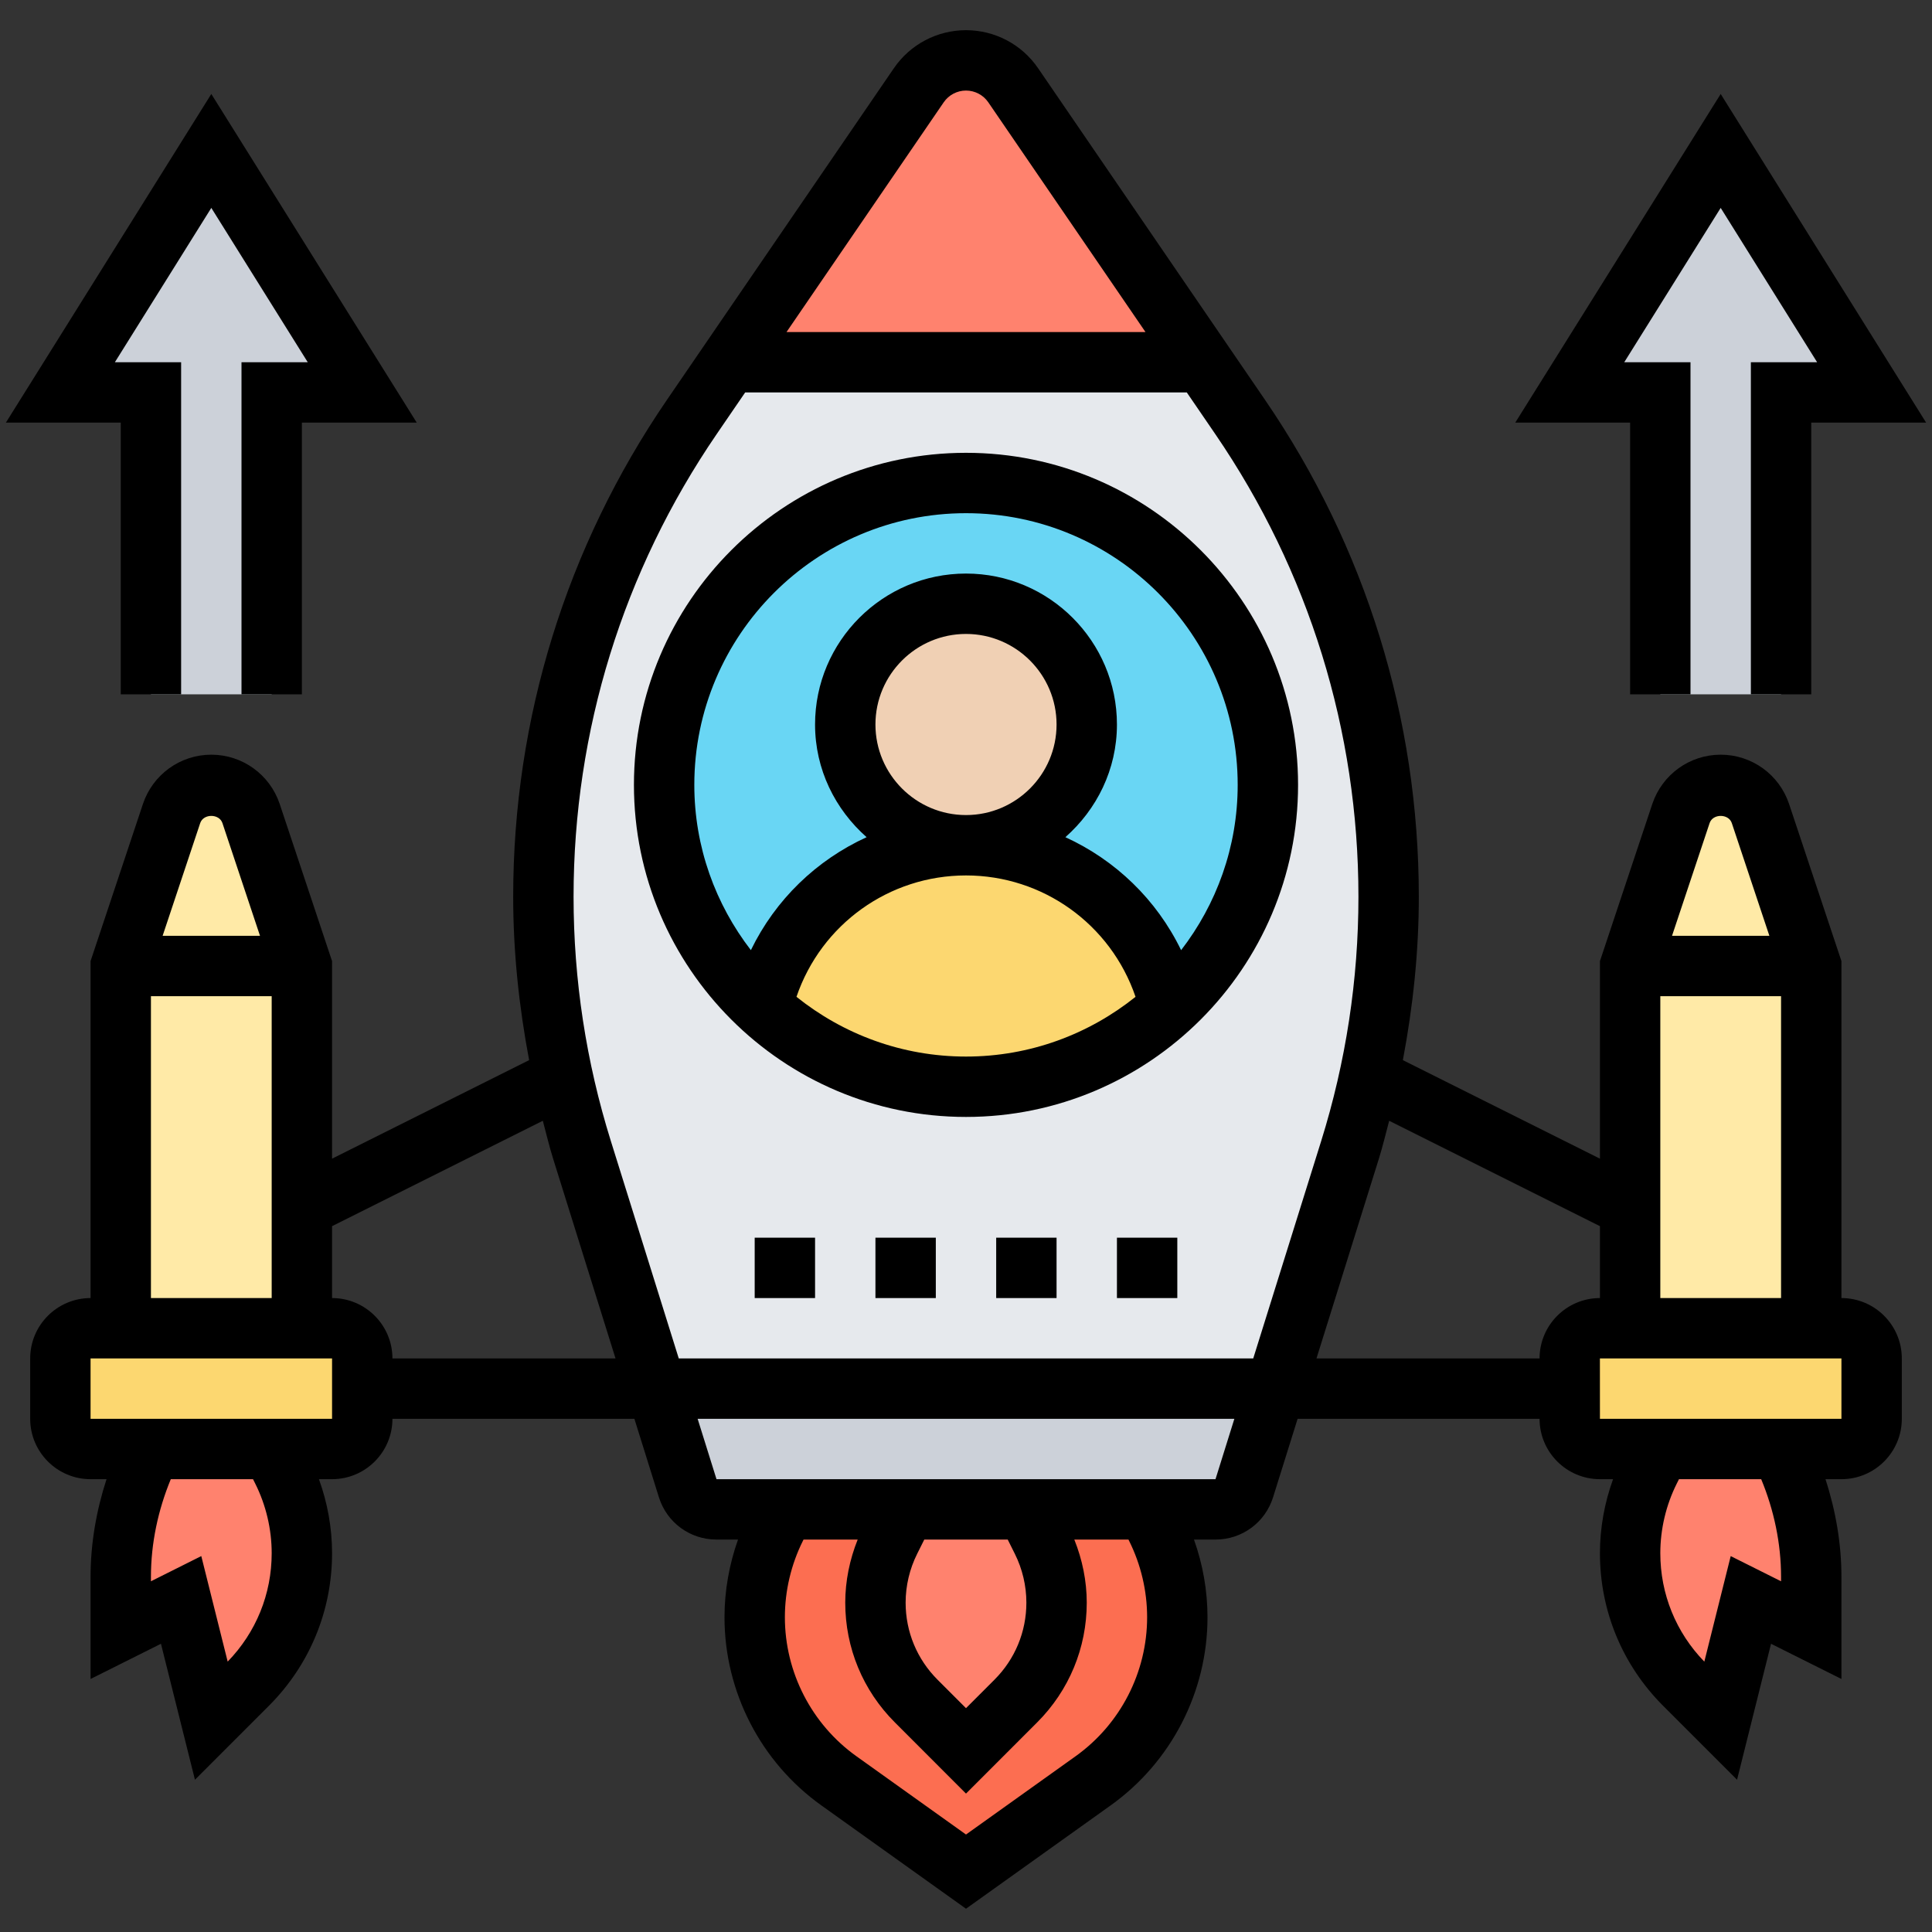 <svg id="_x33_0" enable-background="new 0 0 64 64" height="512" viewBox="0 0 64 64" width="512" xmlns="http://www.w3.org/2000/svg"><rect x="0" y="0" width="64" height="64" fill="#333333" stroke="none"/><g><g><g><path d="m7 5 5 8h-3v10h-4v-10h-3z" fill="#ccd1d9"/></g><g><path d="m57 5 5 8h-3v10h-4v-10h-3z" fill="#ccd1d9"/></g><g><path d="m8.32 26.95c-.19-.57-.72-.95-1.32-.95s-1.13.38-1.32.95l-1.68 5.05v12h6v-4-8z" fill="#ffeaa7"/></g><g><path d="m11 44c.55 0 1 .45 1 1v1 1c0 .55-.45 1-1 1h-2-4-2c-.55 0-1-.45-1-1v-2c0-.55.45-1 1-1h1 6z" fill="#fcd770"/></g><g><path d="m54 44h6 1c.55 0 1 .45 1 1v2c0 .55-.45 1-1 1h-2-4-2c-.55 0-1-.45-1-1v-1-1c0-.55.45-1 1-1z" fill="#fcd770"/></g><g><path d="m58.32 26.95c-.19-.57-.72-.95-1.32-.95s-1.13.38-1.32.95l-1.68 5.05v8 4h6v-12z" fill="#ffeaa7"/></g><g><path d="m42.25 46-1.03 3.3c-.13.42-.52.7-.96.7h-2.26-4-4-4-2.26c-.44 0-.83-.28-.96-.7l-1.03-3.3z" fill="#ccd1d9"/></g><g><path d="m46 29.71c0 2.01-.21 4.01-.64 5.97-.18.82-.39 1.62-.64 2.42l-2.47 7.9h-20.5l-2.47-7.9c-.25-.8-.46-1.6-.64-2.42-.43-1.96-.64-3.96-.64-5.97 0-2.84.43-5.64 1.26-8.32.82-2.68 2.06-5.23 3.66-7.57l1.24-1.82h.01 15.66.01l1.24 1.82c3.21 4.68 4.92 10.21 4.92 15.89z" fill="#e6e9ed"/></g><g><path d="m33.56 2.83 6.27 9.17h-15.66l6.27-9.17c.35-.52.93-.83 1.56-.83s1.21.31 1.56.83z" fill="#ff826e"/></g><g><circle cx="32" cy="26" fill="#69d6f4" r="10"/></g><g><path d="m38.58 32.74.2.6v.01c-1.78 1.64-4.16 2.65-6.78 2.65s-5-1.01-6.78-2.65v-.01l.2-.6c.94-2.83 3.59-4.74 6.58-4.74 1.5 0 2.9.48 4.06 1.31 1.15.83 2.05 2.01 2.52 3.43z" fill="#fcd770"/></g><g><circle cx="32" cy="24" fill="#f0d0b4" r="4"/></g><g><path d="m38.3 50.59c.46.93.7 1.95.7 2.98 0 2.15-1.04 4.17-2.79 5.42l-4.21 3.01-4.21-3.01c-.87-.63-1.57-1.44-2.05-2.37s-.74-1.98-.74-3.05c0-1.03.24-2.05.7-2.98l.3-.59h4l-.51 1.03c-.32.64-.49 1.34-.49 2.06 0 1.22.49 2.4 1.35 3.26l1.65 1.65 1.65-1.65c.86-.86 1.35-2.04 1.35-3.26 0-.72-.17-1.42-.49-2.06l-.51-1.03h4z" fill="#fc6e51"/></g><g><path d="m34.51 51.03c.32.64.49 1.34.49 2.06 0 1.22-.49 2.4-1.35 3.26l-1.65 1.65-1.65-1.65c-.86-.86-1.35-2.04-1.35-3.26 0-.72.17-1.42.49-2.06l.51-1.03h4z" fill="#ff826e"/></g><g><path d="m9.35 48.7c.43.86.65 1.8.65 2.75 0 1.63-.65 3.2-1.8 4.35l-1.2 1.2-1-4-2 1v-1.76c0-1.47.34-2.92 1-4.24h4z" fill="#ff826e"/></g><g><path d="m60 52.24v1.76l-2-1-1 4-1.2-1.2c-1.15-1.15-1.8-2.72-1.8-4.35 0-.95.22-1.89.65-2.75l.35-.7h4c.66 1.32 1 2.77 1 4.24z" fill="#ff826e"/></g></g><g><path d="m32 37c6.065 0 11-4.935 11-11s-4.935-11-11-11-11 4.935-11 11 4.935 11 11 11zm-5.616-3.979c.821-2.406 3.071-4.021 5.616-4.021s4.795 1.615 5.616 4.021c-1.541 1.235-3.492 1.979-5.616 1.979s-4.075-.744-5.616-1.979zm2.616-9.021c0-1.654 1.346-3 3-3s3 1.346 3 3-1.346 3-3 3-3-1.346-3-3zm3-7c4.963 0 9 4.038 9 9 0 2.061-.704 3.957-1.874 5.476-.815-1.681-2.179-2.986-3.834-3.743 1.039-.917 1.708-2.242 1.708-3.733 0-2.757-2.243-5-5-5s-5 2.243-5 5c0 1.491.669 2.816 1.708 3.733-1.655.756-3.019 2.062-3.834 3.742-1.17-1.518-1.874-3.414-1.874-5.475 0-4.962 4.037-9 9-9z"/><path d="m29 41h2v2h-2z"/><path d="m25 41h2v2h-2z"/><path d="m33 41h2v2h-2z"/><path d="m37 41h2v2h-2z"/><path d="m4 23h2v-11h-2.195l3.195-5.113 3.195 5.113h-2.195v11h2v-9h3.805l-6.805-10.887-6.805 10.887h3.805z"/><path d="m61 43v-11.162l-1.735-5.207c-.327-.975-1.237-1.631-2.265-1.631s-1.938.656-2.265 1.632l-1.735 5.206v6.544l-6.528-3.264c.337-1.782.528-3.59.528-5.412 0-5.897-1.761-11.587-5.091-16.455l-7.52-10.99c-.539-.79-1.433-1.261-2.389-1.261s-1.85.471-2.39 1.261l-7.52 10.99c-3.329 4.867-5.09 10.557-5.09 16.455 0 1.822.191 3.63.528 5.412l-6.528 3.264v-6.544l-1.735-5.207c-.327-.975-1.237-1.631-2.265-1.631s-1.938.656-2.265 1.632l-1.735 5.206v11.162c-1.103 0-2 .897-2 2v2c0 1.103.897 2 2 2h.529c-.34 1.045-.529 2.139-.529 3.236v3.382l2.332-1.166 1.126 4.504 2.447-2.447c1.351-1.351 2.095-3.147 2.095-5.057 0-.834-.15-1.668-.435-2.452h.435c1.103 0 2-.897 2-2h8.015l.812 2.598c.262.839 1.029 1.402 1.908 1.402h.713c-.293.825-.448 1.699-.448 2.572 0 2.469 1.199 4.799 3.208 6.234l4.792 3.423 4.792-3.423c2.009-1.435 3.208-3.765 3.208-6.234 0-.874-.154-1.748-.448-2.572h.712c.879 0 1.646-.563 1.909-1.403l.812-2.597h8.015c0 1.103.897 2 2 2h.435c-.285.784-.435 1.619-.435 2.452 0 1.91.744 3.706 2.095 5.057l2.447 2.447 1.126-4.504 2.332 1.166v-3.382c0-1.097-.189-2.191-.529-3.236h.529c1.103 0 2-.897 2-2v-2c0-1.103-.897-2-2-2zm-6 0v-10h4v10zm2.368-15.735 1.245 3.735h-3.225l1.245-3.734c.106-.318.628-.317.735-.001zm-26.107-23.875c.167-.244.443-.39.739-.39s.572.146.739.39l5.207 7.61h-11.892zm-7.52 10.99.944-1.38h14.629l.944 1.38c3.102 4.534 4.742 9.833 4.742 15.326 0 2.749-.416 5.473-1.235 8.095l-2.25 7.199h-19.03l-2.249-7.199c-.82-2.623-1.236-5.346-1.236-8.095 0-5.493 1.64-10.792 4.741-15.326zm-16.373 12.885 1.245 3.735h-3.226l1.245-3.734c.107-.318.629-.317.736-.001zm-2.368 5.735h4v10h-4zm3.456 16.148c.356.712.544 1.509.544 2.304 0 1.352-.518 2.624-1.458 3.591l-.874-3.496-1.668.835v-.146c0-1.107.234-2.211.658-3.236h2.724zm2.544-2.148h-8v-2h8zm2-2c0-1.103-.897-2-2-2v-2.382l6.982-3.491c.112.424.214.851.345 1.27l2.063 6.603zm24.402 6.041c.391.783.598 1.658.598 2.531 0 1.824-.886 3.546-2.37 4.606l-3.63 2.593-3.63-2.593c-1.484-1.06-2.37-2.782-2.37-4.606 0-.874.207-1.749.598-2.531l.02-.041h1.794c-.266.663-.412 1.375-.412 2.089 0 1.499.584 2.909 1.645 3.969l2.355 2.357 2.355-2.356c1.061-1.061 1.645-2.471 1.645-3.97 0-.714-.146-1.425-.412-2.089h1.794zm-4.02-.041.236.473c.25.5.382 1.058.382 1.616 0 .965-.376 1.873-1.059 2.555l-.941.941-.941-.941c-.683-.683-1.059-1.59-1.059-2.555 0-.558.132-1.116.382-1.616l.236-.473zm6.883-2h-16.53l-.625-2h17.78zm3.345-4 2.063-6.603c.131-.42.233-.846.345-1.27l6.982 3.491v2.382c-1.103 0-2 .897-2 2zm15.39 7.236v.146l-1.668-.834-.874 3.496c-.94-.968-1.458-2.24-1.458-3.592 0-.795.188-1.592.544-2.304l.074-.148h2.724c.424 1.025.658 2.129.658 3.236zm2-5.236h-8l-.001-2h.001 8z"/><path d="m54 23h2v-11h-2.195l3.195-5.113 3.195 5.113h-2.195v11h2v-9h3.805l-6.805-10.887-6.805 10.887h3.805z"/></g></g></svg>